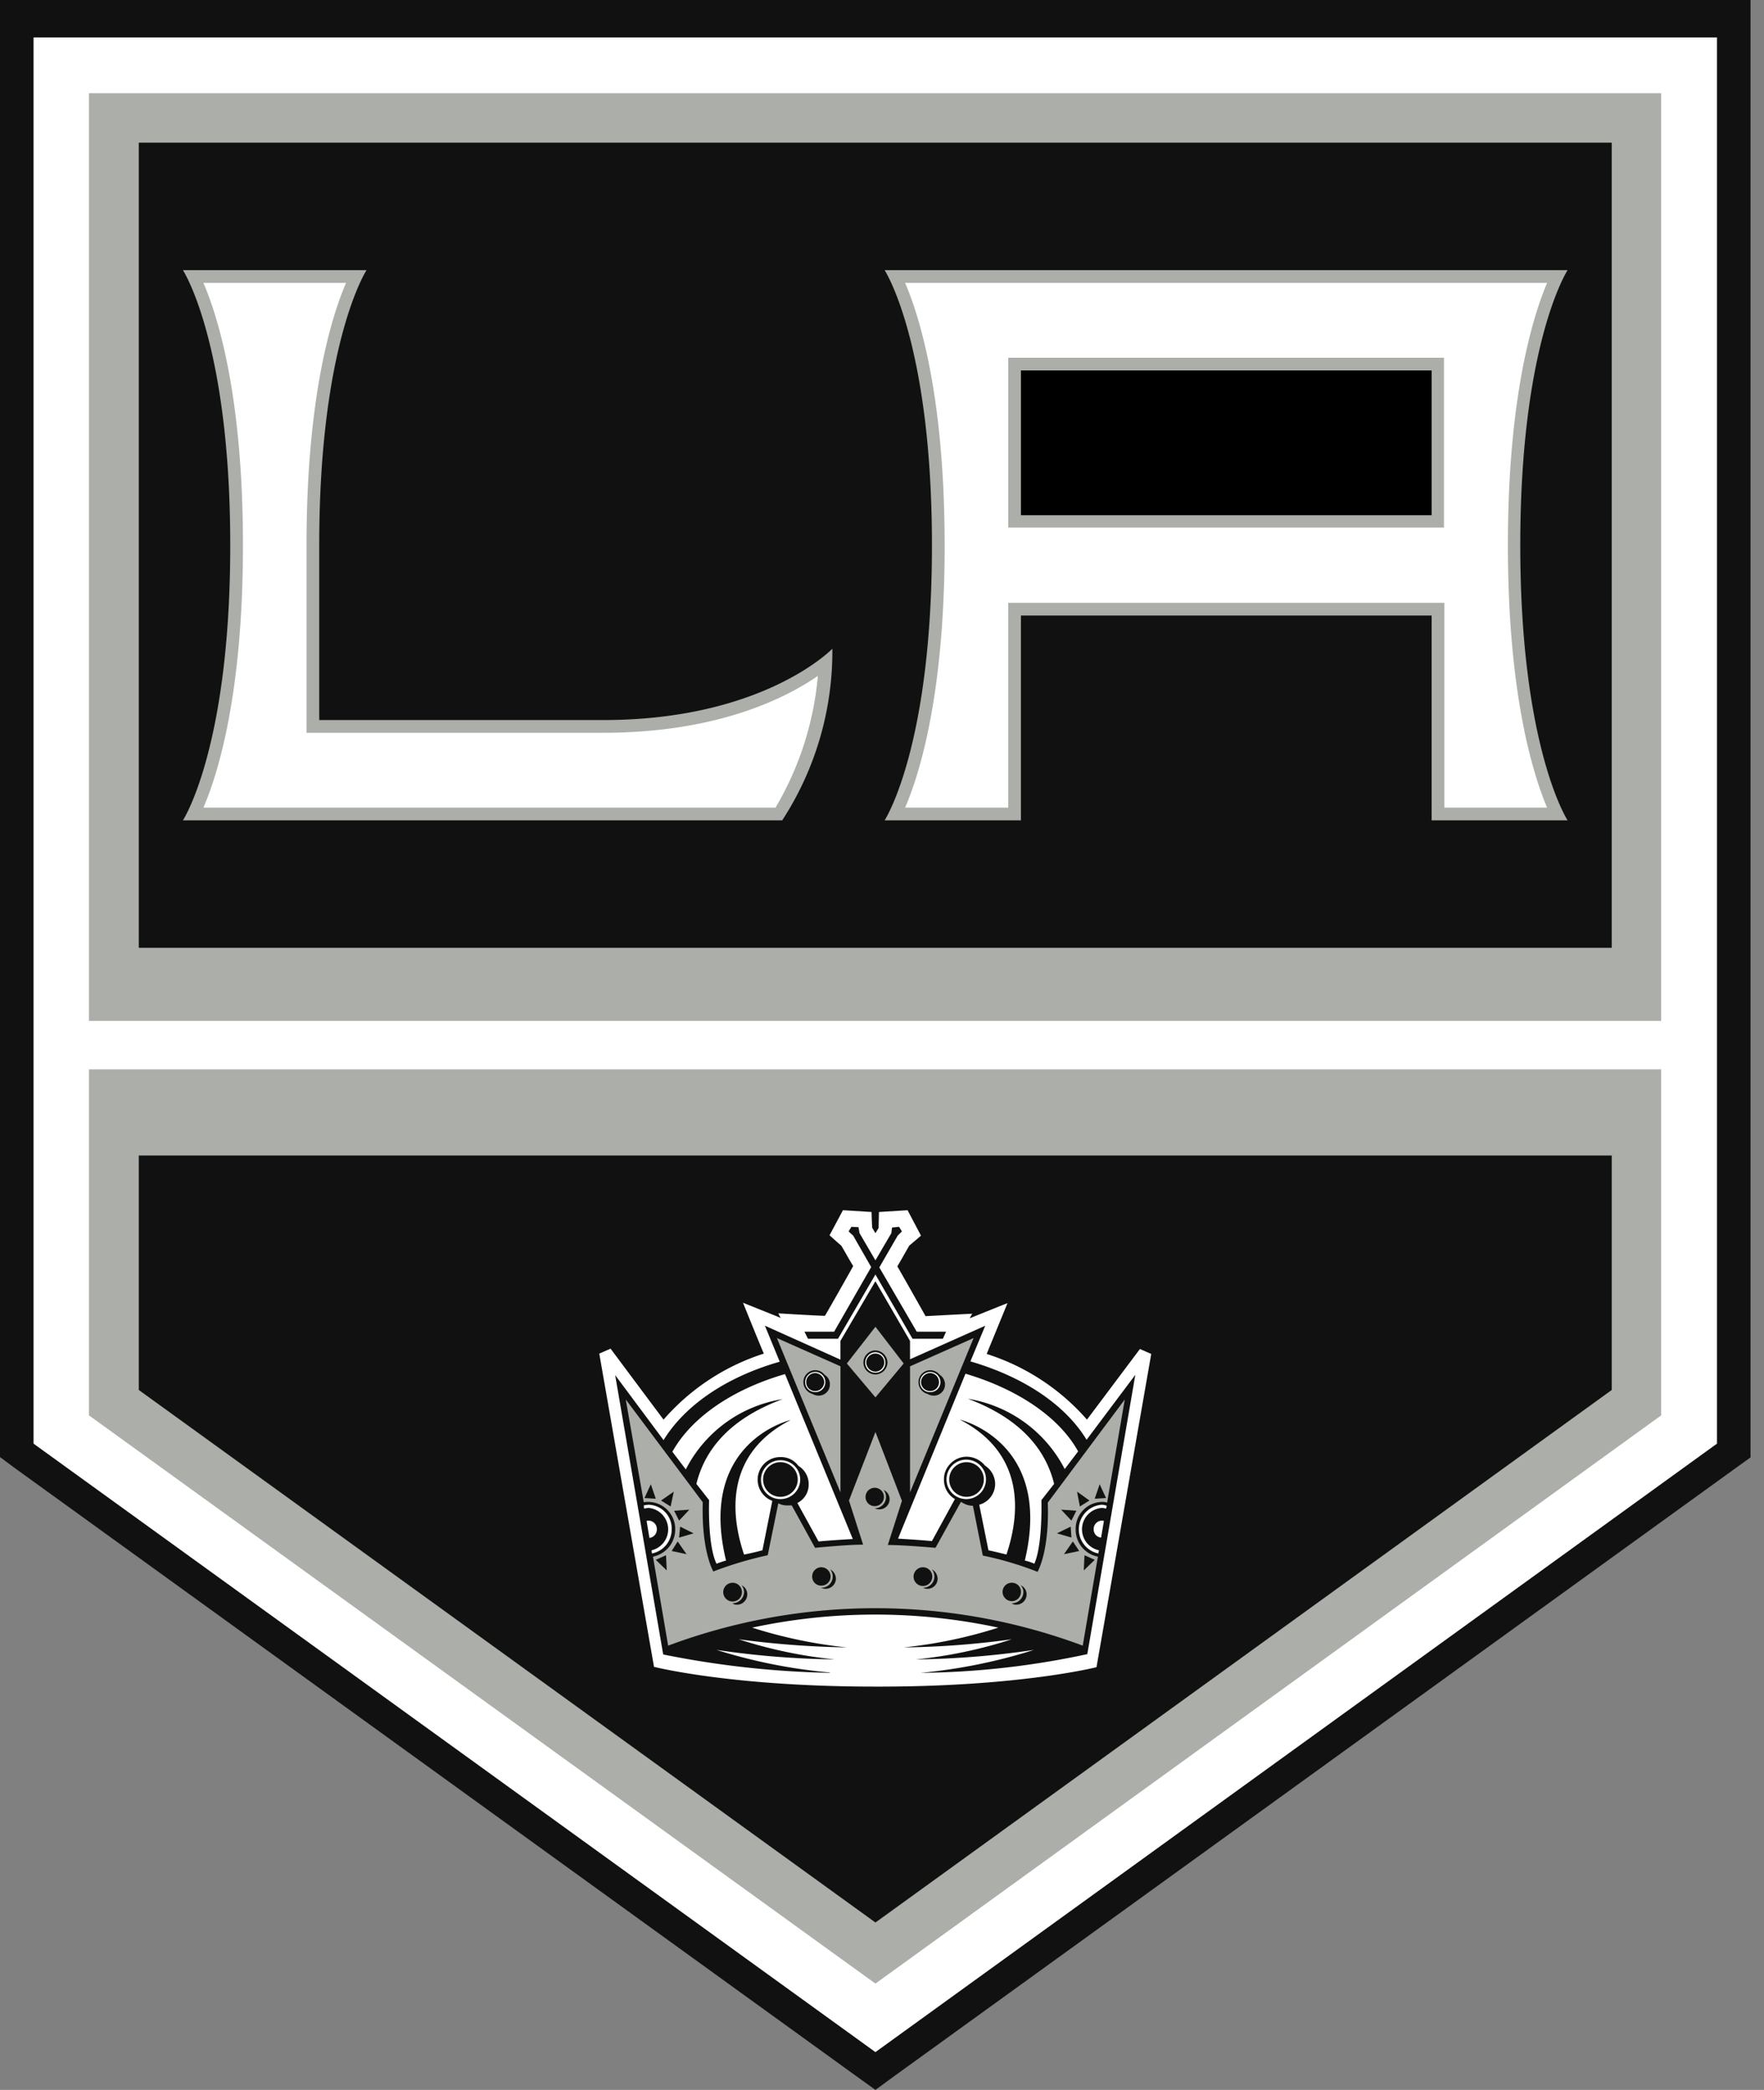 <?xml version="1.0" encoding="UTF-8" standalone="no"?>
<svg xmlns:rdf="http://www.w3.org/1999/02/22-rdf-syntax-ns#" xmlns="http://www.w3.org/2000/svg" height="159.226" width="134.397" version="1.1" xmlns:cc="http://creativecommons.org/ns#" xmlns:dc="http://purl.org/dc/elements/1.1/" viewBox="0 0 134.397 159.226"><rect x="0" y="0" width="134.397" height="159.226" fill="#808080" stroke="none"/><polygon points="133.397 0 0 0 0 111.012 1.049 111.792 65.165 158.123 66.698 159.226 68.205 158.123 132.321 111.792 133.37 111.038 133.37 0 133.397 0" fill="#111"/><polygon points="2.556 109.989 66.698 156.347 130.814 109.989 130.814 2.852 2.556 2.852 2.556 109.989" fill="#fff"/><path d="M6.78,77.783H126.563V7.103H6.78Zm0,30.053L66.698,151.127l59.864-43.291V81.469H6.78Z" fill="#acaea9"/><path d="M10.574,72.214H122.796V10.87H10.574Zm0,33.686,56.125,40.573,56.098-40.573V88.034H10.574Z" fill="#111"/><path d="M67.398,20.583s3.605,5.516,3.605,20.959-3.605,20.959-3.605,20.959H77.783V46.896h31.291V62.501h10.359s-3.605-5.516-3.605-20.959,3.605-20.959,3.605-20.959ZM24.322,54.86V41.542c0-15.444,3.605-20.959,3.605-20.959H13.937s3.605,5.516,3.605,20.959S13.937,62.501,13.937,62.501h45.658a23.6,23.6,0,0,0,3.821-13.076S58.196,54.86,45.954,54.86Z" fill="#acaea9"/><path d="M23.354,55.829V41.542c0-11.354,1.91-17.435,3.013-19.991H15.497c1.103,2.556,3.013,8.637,3.013,19.991s-1.91,17.435-3.013,19.991H59.084a23.852,23.852,0,0,0,3.229-10.036c-2.502,1.722-7.695,4.332-16.358,4.332ZM68.958,21.551c1.103,2.556,3.013,8.664,3.013,20.018,0,11.327-1.91,17.408-3.013,19.964h7.856V45.927h33.228V61.533h7.829c-1.076-2.556-2.986-8.637-2.986-19.991s1.91-17.435,2.986-19.991Z" fill="#fff"/><rect x="76.815" y="27.255" width="33.201" height="12.941" fill="#acaea9"/><rect x="77.783" y="28.224" width="31.291" height="11.031"/><path d="M83.541,127.02l4.17-23.865-.861-.377-4.036,5.381a16.966,16.966,0,0,0-7.641-5.004L76.761,99.281s-2.018.807-2.879,1.157c.081-.161.188-.35.188-.35s-3.067.161-3.552.188c-.242-.43-1.91-3.39-2.152-3.794.215-.35.834-1.453.915-1.587.108-.081.888-.753.888-.753l-1.022-1.937-2.179.135s-.027,1.022-.027,1.211l-.242.404L66.456,93.55c-.027-.188-.054-1.211-.054-1.211l-2.179-.135L63.201,94.115s.78.7.888.78c.081.108.7,1.238.915,1.561-.215.404-1.91,3.39-2.152,3.794-.484,0-3.552-.188-3.552-.188a2.508,2.508,0,0,0,.188.35c-.861-.35-2.879-1.157-2.879-1.157s1.291,3.202,1.587,3.874a16.985,16.985,0,0,0-7.641,5.031c-.646-.861-4.036-5.408-4.036-5.408l-.861.377,4.17,23.865S55.721,128.5,66.671,128.5C77.622,128.527,83.541,127.02,83.541,127.02Z" fill="#fff"/><path d="M63.228,127.424a40.773,40.773,0,0,1-8.637-1.722,66.709,66.709,0,0,0,9.013.726A34.985,34.985,0,0,1,56.286,124.895a70.637,70.637,0,0,0,8.233.619,35.666,35.666,0,0,1-7.211-1.507,44.656,44.656,0,0,1,18.753,0,35.666,35.666,0,0,1-7.211,1.507,65.594,65.594,0,0,0,8.233-.619,34.986,34.986,0,0,1-7.318,1.534,66.332,66.332,0,0,0,9.013-.726,41.223,41.223,0,0,1-8.637,1.749,62.963,62.963,0,0,0,12.699-1.426l3.659-21.282-3.713,4.951c-1.614-2.664-4.789-4.789-8.852-5.973l1.13-2.717-5.731,2.556v-1.399l-2.637-4.547-2.664,4.547v1.426L58.277,101.003l1.13,2.744c-4.063,1.157-7.211,3.309-8.852,5.973l-3.686-4.951,3.659,21.282a70.583,70.583,0,0,0,12.699,1.399Z" fill="#111"/><path d="M68.851,103.882l-2.152-2.798-2.179,2.798,2.179,2.583Zm.484.215v9.605l4.843-11.758Zm-5.3,0-4.843-2.152,4.843,11.758Z" fill="#acaea9"/><path d="M83.649,118.599a2.087,2.087,0,0,1-1.695-2.072,2.046,2.046,0,0,1,1.991-2.099,1.046,1.046,0,0,1,.404.054l1.345-7.856-5.865,7.856c.135,3.74-.78,5.273-.78,5.273a25.027,25.027,0,0,0-4.17-1.238l-.753-3.794a1.529,1.529,0,0,1-.888-.296h-.027l-1.937,3.498s-2.421-.215-3.632-.215l1.076-3.363-2.018-5.247-2.018,5.22,1.076,3.363c-1.238,0-3.659.242-3.659.242l-1.776-3.229H59.972a1.382,1.382,0,0,1-.673-.161l-.807,3.955a28.676,28.676,0,0,0-4.143,1.238s-.915-1.507-.807-5.273L47.676,106.626l1.372,7.829a1.782,1.782,0,0,1,.404-.027,2.064,2.064,0,0,1,1.991,2.099,2.113,2.113,0,0,1-1.695,2.072l1.157,6.78a45.156,45.156,0,0,1,31.587,0Z" fill="#acaea9"/><path d="M62.824,104.743a.901.901,0,0,0-1.614.565.953.953,0,0,0,.673.888,1.007,1.007,0,0,0,.484.135.85.85,0,0,0,.861-.839q0-.011,0-.022A.822.822,0,0,0,62.824,104.743Zm8.771,0a.946.946,0,0,0-.726-.35.902.902,0,0,0-.888.915.92.92,0,0,0,.673.888,1.007,1.007,0,0,0,.484.135.85.85,0,0,0,.861-.839q0-.011,0-.022A.883.883,0,0,0,71.595,104.743Zm-3.982-.942a.943.943,0,0,0-.915-.915.924.924,0,0,0-.915.915.907.907,0,0,0,.9.915q.008 0.0.015,0A.924.924,0,0,0,67.613,103.801Z" fill="#111"/><path d="M72.752,114.213a1.706,1.706,0,0,1-.834-1.48,1.666,1.666,0,0,1,.511-1.238,1.712,1.712,0,0,1,1.211-.511,1.801,1.801,0,0,1,1.399.673,1.683,1.683,0,0,1,.78,1.399,1.653,1.653,0,0,1-1.211,1.587l.7,3.471c.511.108.942.215,1.372.323,1.022-3.04,1.48-7.668-3.552-10.278,0,0,7.13,1.668,4.951,10.735a3.838,3.838,0,0,1,.726.242c.646-1.453.538-4.843.538-4.843l.969-1.238c-.592-2.421-2.341-4.897-6.565-6.484a10.115,10.115,0,0,1,7.372,5.354l1.022-1.345c-1.426-2.583-4.574-4.735-8.583-5.919l-5.139,12.565c.861.054,1.749.108,2.583.188ZM51.228,110.608l1.022,1.345a10.027,10.027,0,0,1,7.372-5.354c-4.224,1.561-5.973,4.036-6.565,6.457L54.026,114.294s-.135,3.417.565,4.843a7.621,7.621,0,0,1,.726-.242c-2.206-9.067,4.924-10.708,4.924-10.708-5.031,2.583-4.574,7.238-3.552,10.251.43-.081.888-.188,1.399-.323l.753-3.767a1.723,1.723,0,0,1,.619-3.336,1.635,1.635,0,0,1,1.372.673,1.615,1.615,0,0,1,.78,1.399,1.562,1.562,0,0,1-.861,1.426l1.614,2.933c.861-.081,1.722-.135,2.61-.188l-5.166-12.565c-4.009,1.157-7.13,3.309-8.583,5.919Z" fill="#fff"/><path d="M50.044,116.527a.639.639,0,0,0-.604-.672l-.015-.001c-.054,0-.135,0-.161.027l.215,1.291A.643.643,0,0,0,50.044,116.527Zm25.076-3.821a1.465,1.465,0,0,0-.43-1.049,1.503,1.503,0,1,0,.43,1.076Zm-15.659-1.453a1.475,1.475,0,0,0-1.48,1.471v.009a1.459,1.459,0,0,0,1.438,1.48q.021 0.0.042,0a1.499,1.499,0,0,0,1.507-1.48,1.482,1.482,0,0,0-1.483-1.48Z" fill="#fff"/><path d="M83.326,116.527a.617.617,0,0,0,.565.619l.215-1.265a.341.341,0,0,0-.161-.027.639.639,0,0,0-.619.658Zm-33.901-1.883a1.817,1.817,0,0,0-.377.054l.027.242a1.574,1.574,0,0,1,.35-.054,1.64,1.64,0,0,1,.215,3.229l.027.242a1.859,1.859,0,0,0,1.507-1.856,1.805,1.805,0,0,0-1.749-1.856Z" fill="#fff"/><path d="M62.098,106.061a.742.742,0,0,0,.779-.704q.001-.025.001-.05a.764.764,0,0,0-.748-.78q-.016-0-.033,0a.776.776,0,0,0-.753.78.752.752,0,0,0,.751.753Zm8.771,0a.758.758,0,0,0,.78-.736l0-.017a.78.78,0,0,0-1.561-.002v.002a.758.758,0,0,0,.763.754Zm-3.417-2.26a.775.775,0,0,0-.753-.78.799.799,0,0,0-.78.78.764.764,0,0,0,.748.78q.016 0.0.033,0a.742.742,0,0,0,.754-.73q0-.025-.001-.05Zm16.224,14.556.054-.242a1.635,1.635,0,0,1,.215-3.229,1.351,1.351,0,0,1,.323.054l.054-.215a1.056,1.056,0,0,0-.377-.081,1.88,1.88,0,0,0-.269,3.713Z" fill="#fff"/><path d="M60.779,112.733a1.32,1.32,0,1,1,0-.023Z" fill="#111"/><path d="M74.958,112.733a1.32,1.32,0,1,1,0-.023Z" fill="#111"/><path d="M66.645,114.913a.716.716,0,0,0,.323.081.774.774,0,0,0,.35-1.48.861.861,0,0,1-.673,1.399Z" fill="#111"/><path d="M67.344,114.052a.7.7,0,1,1-.727-.7q.013-0.0.027,0a.695.695,0,0,1,.7.69Z" fill="#111"/><path d="M67.371,103.801a.689.689,0,0,1-.673.7.712.712,0,0,1-.7-.7.689.689,0,0,1,.7-.673.666.666,0,0,1,.673.659Q67.371,103.794,67.371,103.801Z" fill="#111"/><path d="M71.541,105.308a.666.666,0,0,1-.659.673q-.007 0-.013,0a.689.689,0,0,1-.7-.673.712.712,0,0,1,.7-.7A.689.689,0,0,1,71.541,105.308Z" fill="#111"/><path d="M62.797,105.308a.689.689,0,0,1-.7.673.666.666,0,0,1-.673-.659q-0-.007,0-.013a.689.689,0,0,1,.673-.7A.712.712,0,0,1,62.797,105.308Z" fill="#111"/><path d="M77.084,122.15a.541.541,0,0,0,.35.108.781.781,0,0,0,.78-.78.743.743,0,0,0-.457-.7.751.751,0,0,1,.215.538A.868.868,0,0,1,77.084,122.15Zm-6.753-1.184h0a.639.639,0,0,0,.323.081.764.764,0,0,0,.78-.748q0-.016,0-.033a.828.828,0,0,0-.43-.7.93.93,0,0,1,.188.538.85.85,0,0,1-.839.861q-.011 0-.022,0Zm-14.502,1.184h-.027a.541.541,0,0,0,.35.108.781.781,0,0,0,.78-.78.763.763,0,0,0-.43-.7.867.867,0,0,1,.188.538A.88.88,0,0,1,55.829,122.15Zm6.753-1.184H62.555a.745.745,0,0,0,.35.081.781.781,0,0,0,.78-.78.828.828,0,0,0-.43-.7.93.93,0,0,1,.188.538.85.85,0,0,1-.839.861q-.011 0-.022,0Z" fill="#111"/><path d="M63.281,120.106a.695.695,0,0,1-.69.7h-.01a.679.679,0,0,1-.7-.657q-.001-.021,0-.043a.695.695,0,0,1,.69-.7h.01A.712.712,0,0,1,63.281,120.106Z" fill="#111"/><path d="M56.528,121.289a.713.713,0,1,1-.7-.7A.713.713,0,0,1,56.528,121.289Z" fill="#111"/><path d="M71.03,120.106a.713.713,0,1,1-.699-.699A.713.713,0,0,1,71.03,120.106Z" fill="#111"/><path d="M77.783,121.289a.695.695,0,0,1-.69.7h-.01a.712.712,0,0,1-.7-.7.695.695,0,0,1,.69-.7h.01a.679.679,0,0,1,.7.657Q77.784,121.268,77.783,121.289Z" fill="#111"/><path d="M63.846,101.998l2.852-4.897,2.825,4.897h2.314l.242-.538H69.846l-2.852-4.897,1.399-2.421.323-.323-.215-.35L67.963,93.523l-.054.43L66.698,96.025l-1.211-2.072-.081-.457-.538-.027-.215.35.35.323,1.372,2.395-2.825,4.924H61.29l.269.538Zm18.78,16.493-.054,1.157.834-.807Zm-1.561-.081,1.157-.242-.484-.726Zm.511-2.099-1.049.511,1.103.323Zm.43-1.211-1.157-.081.78.834Zm.996-.78-.942-.673.215,1.13Zm.78-1.238-.377,1.103.861-.054ZM49.963,118.841l.834.807-.054-1.157Zm1.668-1.399-.457.726,1.13.242Zm.108-.296,1.103-.323-1.022-.511Zm.78-2.126-1.157.081.377.753Zm-1.426-.242.242-1.13-.969.673Zm-1.991-.646.861.054-.377-1.103Z" fill="#111"/></svg>